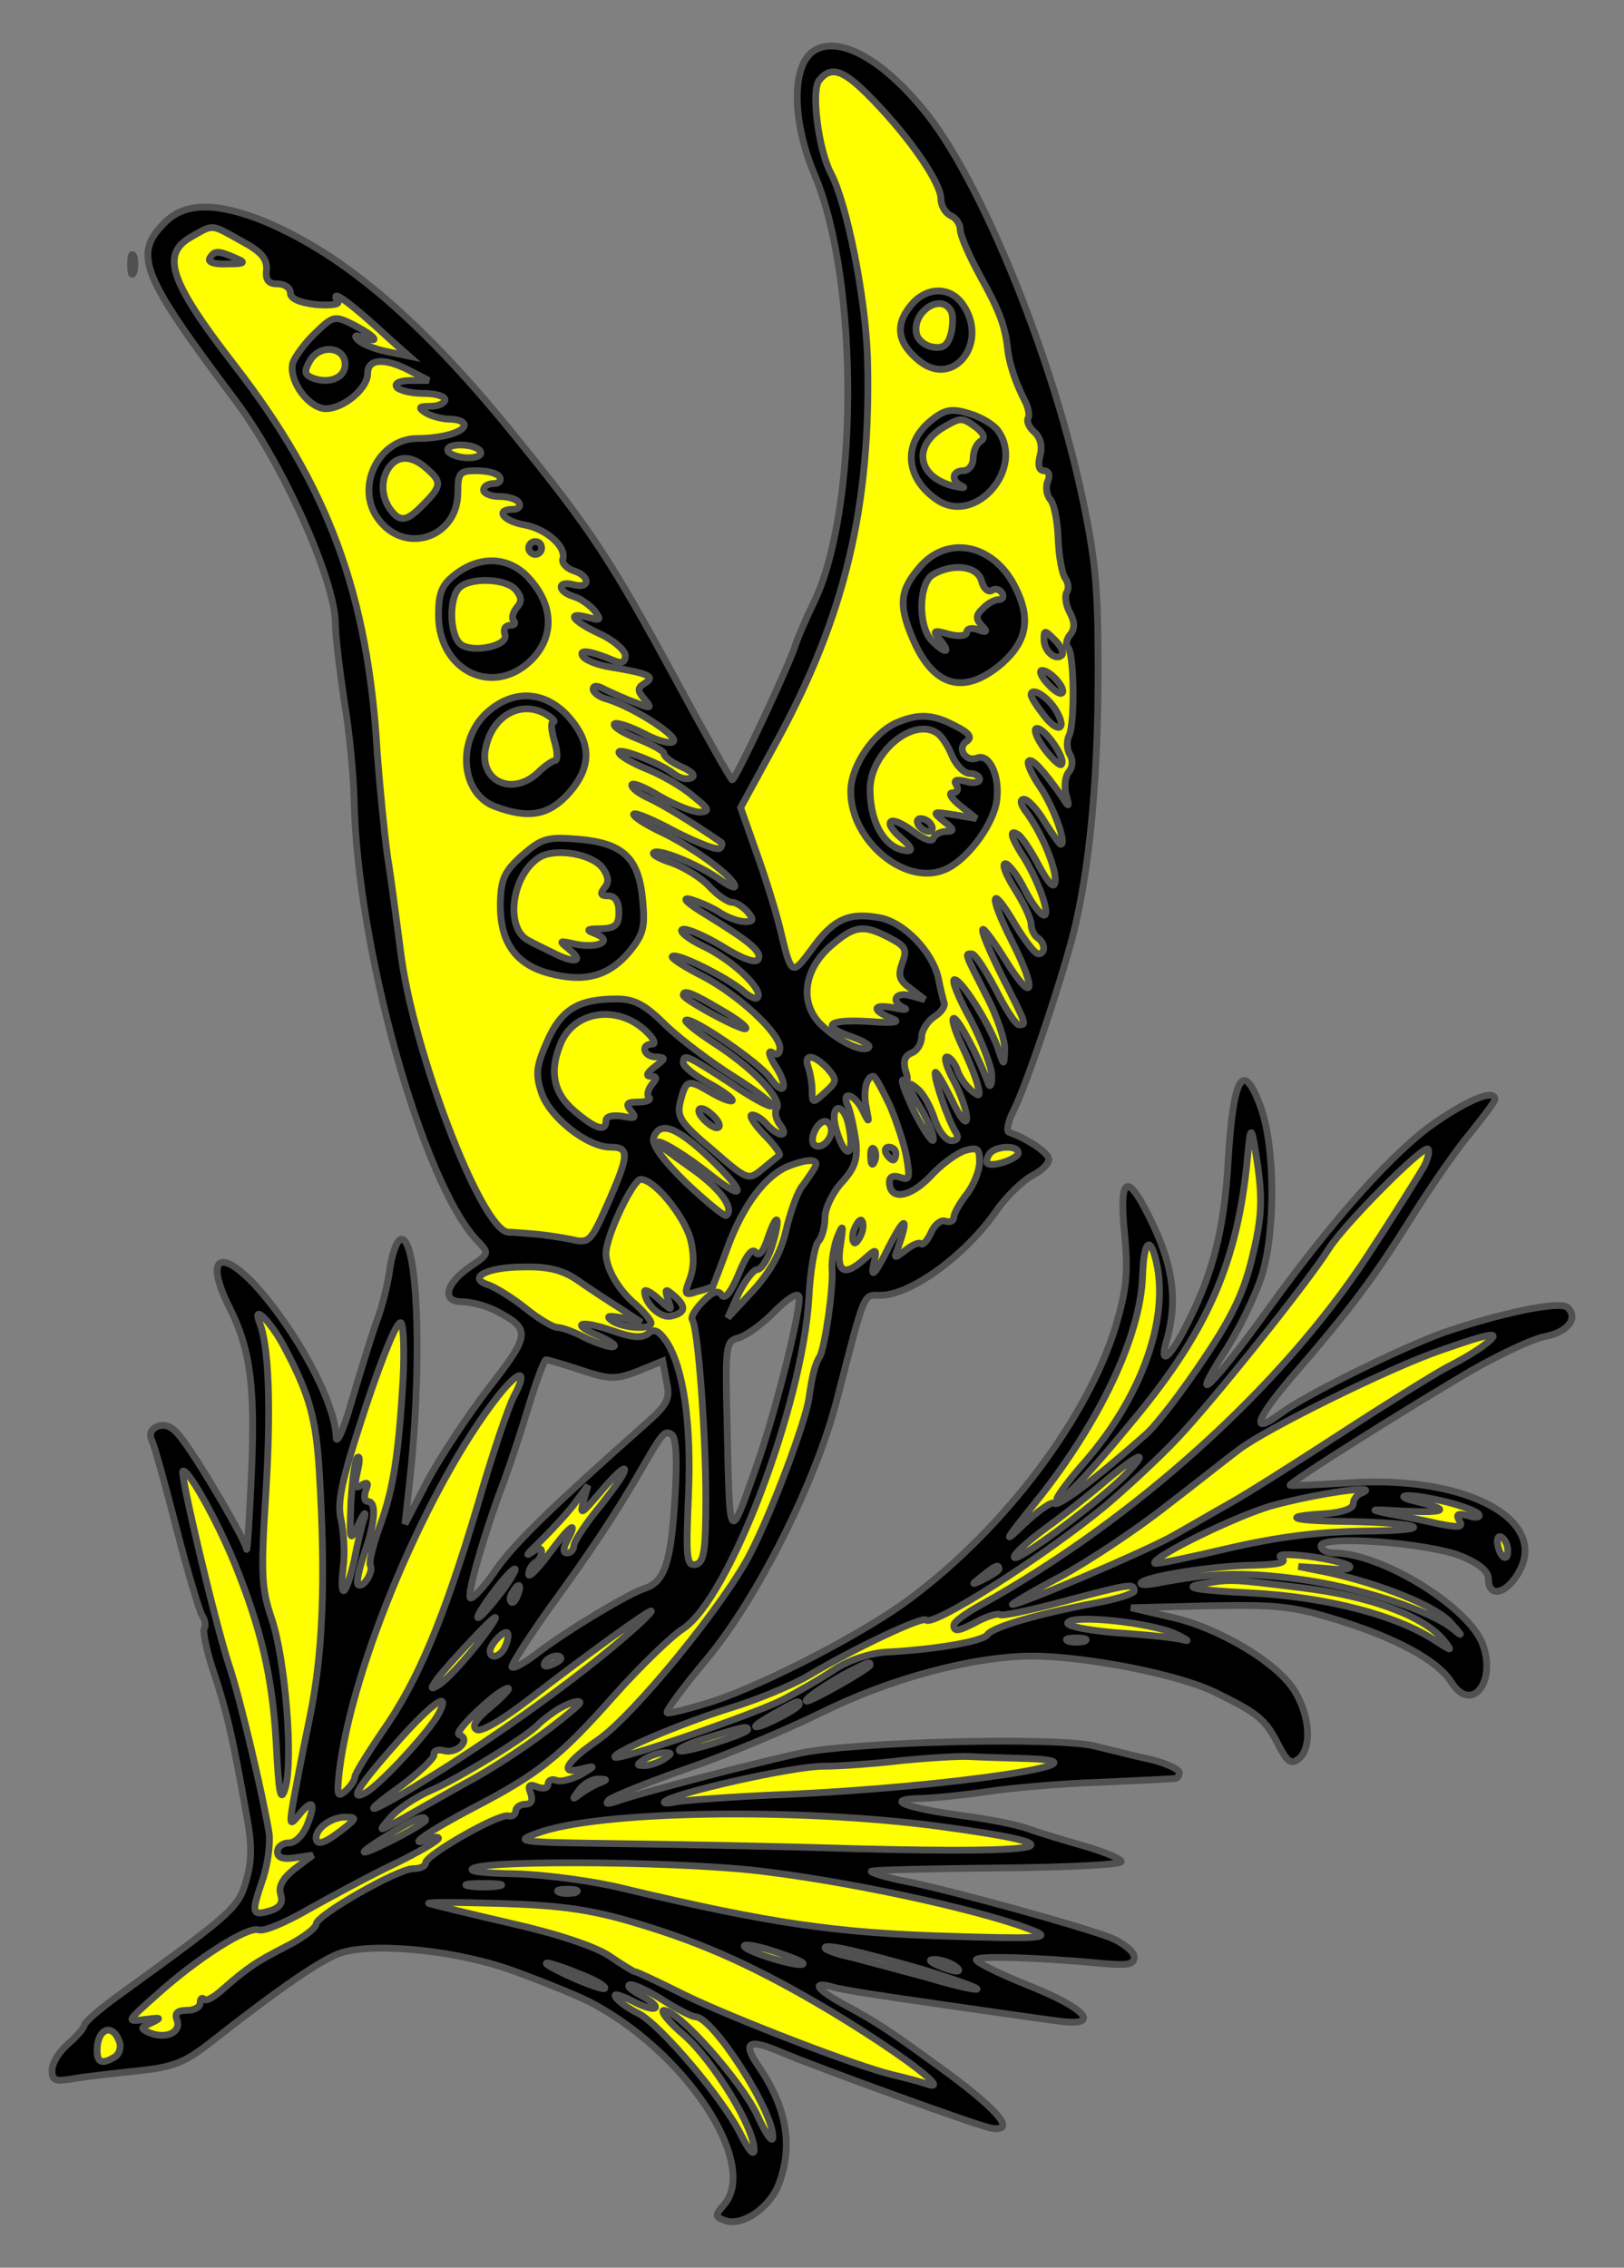 <?xml version="1.0" encoding="utf-8"?>
<svg xmlns="http://www.w3.org/2000/svg" xmlns:dc="http://purl.org/dc/elements/1.1/"
     xmlns:xl="http://www.w3.org/1999/xlink"
     xmlns:xlink="http://www.w3.org/1999/xlink"
     version="1.1"
     viewBox="63 72 238.5 333"
     width="238.5"
     height="333"
     preserveAspectRatio="xMidYMid meet"
     zoomAndPan="magnify"
     contentScriptType="application/ecmascript"
     contentStyleType="text/css">
   <rect x="63" y="72" width="238.5" height="333" fill="#808080" stroke="none"/>
   <defs/>
   <g fill-opacity="1" stroke-opacity="1" stroke-dasharray="none" stroke="#505050"
      fill="#ffff00">
      <title>Broom Sprig Fructed</title>
      <g>
         <title>Layer 2</title>
         <g>
            <g>
               <g xmlns="" id="outline-0">
                  <path xmlns="http://www.w3.org/2000/svg"
                        d="M 182.55 79.443 C 179.239 81.524 179.239 89.66 182.645 97.7 C 189.267 113.498 189.078 147.459 182.361 160.798 C 181.415 162.784 180.28 165.338 179.902 166.474 C 179.05 169.406 171.009 186.529 170.536 186.529 C 170.347 186.529 166.563 179.812 162.117 171.582 C 152.941 154.649 149.819 149.824 139.224 136.77 C 125.413 119.553 113.777 109.525 101.858 104.512 C 94.857 101.674 90.127 101.674 87.195 104.701 C 82.465 109.336 83.789 112.458 97.506 130.715 C 104.506 139.986 112.264 157.298 112.264 163.636 C 112.264 165.528 112.926 170.731 113.588 175.177 C 114.345 179.623 114.912 185.961 115.007 189.367 C 115.385 211.03 125.034 245.653 133.075 254.167 C 134.873 256.059 134.873 256.059 132.129 257.951 C 128.44 260.41 127.778 263.153 130.805 263.153 C 132.129 263.153 134.305 263.721 135.819 264.478 C 141.022 267.221 140.927 267.883 134.778 275.83 C 131.656 279.897 127.589 286.046 125.791 289.452 L 122.48 295.79 L 123.048 290.587 C 125.034 273.465 124.467 254.734 122.102 253.977 C 121.44 253.788 120.777 255.396 120.304 257.951 C 120.021 260.41 119.075 264.099 118.223 266.275 C 117.466 268.451 115.858 273.654 114.629 277.816 C 113.399 282.168 112.358 284.344 112.358 282.925 C 112.169 277.816 106.588 267.505 100.533 260.788 C 95.141 255.018 93.06 256.815 96.749 264.099 C 99.871 270.343 100.533 276.019 99.871 289.641 C 99.587 295.601 99.304 300.047 99.209 299.479 C 99.02 298.155 92.682 287.276 89.938 283.587 C 88.519 281.6 87.479 281.033 86.249 281.411 C 85.114 281.884 84.83 282.546 85.398 283.776 C 85.776 284.627 87.384 290.493 88.992 296.736 C 90.6 302.979 92.303 308.655 92.682 309.223 C 93.155 309.885 93.249 310.831 92.965 311.21 C 92.776 311.588 93.344 314.521 94.384 317.548 C 96.276 323.224 97.222 327.291 99.209 338.549 C 100.06 342.995 99.966 345.454 99.114 348.292 C 97.979 352.171 97.128 352.928 80.384 365.036 C 77.64 367.023 75.465 368.915 75.37 369.388 C 75.37 369.766 74.329 370.996 73.005 372.131 C 71.681 373.266 70.64 374.969 70.64 376.01 C 70.64 377.523 71.113 377.712 73.762 377.239 C 75.37 376.956 79.627 376.483 83.127 376.104 C 88.425 375.537 90.033 374.969 94.006 371.847 C 104.128 363.901 110.561 359.455 113.304 358.698 C 118.507 357.185 130.71 358.509 138.751 361.536 C 142.914 363.05 147.738 365.036 149.441 365.888 C 163.536 373.077 174.604 389.726 169.307 395.781 C 167.982 397.294 167.982 397.484 169.401 398.051 C 171.861 398.997 175.739 396.443 177.253 393.037 C 179.523 387.361 178.672 381.686 174.415 375.442 C 171.955 371.847 172.901 371.28 177.726 373.361 C 183.591 375.82 207.051 384.334 208.66 384.524 C 212.16 384.997 209.889 382.159 202.416 376.577 C 193.429 370.05 192.199 369.199 186.807 366.266 C 182.834 364.09 182.077 362.86 185.388 363.806 C 186.524 364.185 193.429 365.225 200.713 366.266 C 207.997 367.307 215.754 368.442 218.025 368.726 C 224.931 369.766 222.849 367.023 213.957 363.523 C 209.511 361.725 206.105 360.022 206.389 359.739 C 206.957 359.171 215.281 359.455 223.701 360.212 C 228.525 360.685 229.566 360.59 229.566 359.36 C 229.566 358.603 227.958 357.279 226.066 356.522 C 221.62 354.82 203.551 349.806 196.173 348.292 C 193.145 347.725 190.78 346.968 190.97 346.779 C 191.253 346.589 199.578 346.4 209.511 346.306 C 219.538 346.211 227.674 345.833 227.674 345.36 C 227.674 344.981 225.214 343.941 222.282 343.089 C 219.255 342.238 215.565 341.103 213.957 340.535 C 212.444 339.968 208.187 339.116 204.497 338.643 C 195.605 337.413 192.672 336.184 198.348 336.089 C 200.713 335.994 205.159 335.521 208.281 335.048 C 211.403 334.575 218.687 333.913 224.363 333.724 C 230.133 333.44 235.053 333.251 235.526 333.156 C 235.904 333.156 236.188 332.778 236.188 332.305 C 236.188 331.832 234.39 330.981 232.215 330.413 C 229.944 329.94 226.255 328.994 223.89 328.427 C 218.592 327.008 188.983 327.764 180.848 329.373 C 174.982 330.602 156.725 335.332 153.414 336.562 C 152.184 336.94 151.806 336.94 152.468 336.278 C 153.036 335.805 158.144 333.724 163.82 331.738 C 169.59 329.751 178.388 326.062 183.591 323.507 C 193.713 318.494 205.632 315.277 214.43 315.183 C 222.282 315.183 235.999 317.832 241.391 320.48 C 247.634 323.507 248.864 324.453 250.756 328.237 C 252.08 330.791 252.648 331.17 253.783 330.224 C 255.675 328.616 255.391 323.98 253.121 320.291 C 250.567 316.129 241.864 310.926 234.769 309.412 L 229.093 308.088 L 240.445 307.804 C 250.472 307.615 252.743 307.804 259.743 309.98 C 268.257 312.629 274.216 315.94 276.108 318.967 C 279.136 323.791 282.92 318.872 280.649 313.196 C 278.284 307.709 265.797 300.047 258.891 300.047 C 257.851 300.047 256.999 299.574 256.999 299.006 C 256.999 297.398 272.703 298.533 277.622 300.52 C 280.271 301.655 281.595 302.696 281.595 303.925 C 281.595 306.48 283.96 306.196 285.757 303.358 C 290.96 295.412 278.663 288.601 261.256 289.736 C 256.621 290.019 252.648 290.209 252.459 290.114 C 252.08 289.83 269.865 278.668 279.23 273.181 C 283.392 270.816 288.217 268.546 289.92 268.262 C 293.231 267.6 294.839 265.613 293.231 264.005 C 292.19 262.964 283.487 264.762 274.973 267.694 C 268.919 269.87 254.824 276.776 251.134 279.519 C 246.688 282.83 247.256 280.654 252.459 274.505 C 261.446 264.099 264.473 260.032 269.959 251.329 C 272.892 246.599 276.865 240.828 278.946 238.369 C 280.933 235.909 282.541 233.733 282.541 233.45 C 282.541 231.936 279.041 233.26 274.027 236.666 C 267.878 240.828 258.891 250.856 249.148 264.383 C 241.391 275.168 237.228 279.33 242.715 270.721 C 244.891 267.41 247.35 262.302 248.296 259.37 C 250.378 252.653 250.283 239.977 248.013 234.206 C 245.553 227.679 244.134 230.044 243.377 242.247 C 242.81 252.558 241.107 259.086 237.228 266.654 C 234.674 271.667 233.161 272.708 234.39 268.64 C 235.904 263.153 235.336 258.234 232.404 251.991 C 228.62 243.95 227.296 244.328 228.147 253.126 C 228.714 258.991 228.431 261.356 226.822 266.843 C 222.755 280.087 210.835 296.074 197.024 306.48 C 190.497 311.493 175.739 319.156 167.793 321.805 C 164.198 322.94 161.171 323.697 160.982 323.507 C 160.698 323.318 163.347 319.723 166.847 315.561 C 174.32 306.574 182.929 289.357 185.956 277.343 C 190.118 261.262 189.74 262.207 192.294 262.207 C 196.74 262.207 204.781 256.342 209.322 249.815 C 210.741 247.734 213.2 245.369 214.619 244.612 C 216.133 243.855 217.268 242.626 216.984 242.058 C 216.7 241.112 213.863 239.22 211.214 238.274 C 210.741 238.179 211.025 236.76 211.781 235.247 C 213.863 231.179 219.728 213.489 221.052 207.34 C 223.228 197.597 224.268 185.11 224.268 170.447 C 224.268 157.96 223.89 153.987 221.714 143.959 C 217.173 123.242 206.768 97.984 198.727 88.241 C 192.483 80.578 186.145 77.173 182.55 79.443 Z M 180.375 262.586 L 180.375 262.586 C 180.375 265.518 176.685 280.087 173.942 287.749 C 170.063 298.723 170.158 298.912 169.78 280.938 C 169.496 269.492 169.59 268.924 171.482 268.451 C 172.523 268.167 174.604 266.654 176.212 265.14 C 178.672 262.586 180.375 261.545 180.375 262.586 Z M 148.306 273.181 L 148.306 273.181 C 152.563 274.6 153.414 274.6 156.63 273.37 L 160.32 271.857 L 160.887 274.884 C 161.455 277.438 161.076 278.195 157.766 281.127 C 144.333 293.047 138.94 298.25 136.102 302.128 C 134.4 304.682 132.602 306.669 132.129 306.669 C 131.372 306.669 134.21 296.831 137.143 289.168 C 137.9 287.087 139.508 282.262 140.643 278.478 C 141.778 274.789 142.914 271.667 143.197 271.667 C 143.387 271.667 145.751 272.33 148.306 273.181 Z M 162.117 292.006 L 162.117 292.006 C 161.549 301.466 160.603 304.304 157.671 305.25 C 155.306 306.007 146.319 311.399 141.968 314.71 C 140.17 316.129 138.467 317.075 138.184 316.791 C 137.994 316.602 140.454 312.723 143.67 308.182 C 149.535 300.142 153.509 294.182 157.198 287.749 C 160.32 282.357 160.603 281.979 161.644 282.641 C 162.306 283.114 162.495 286.33 162.117 292.006 Z"
                        fill="black"/>
               </g>
            </g>
            <g>
               <path d="M 191.348 86.822 C 196.835 92.498 201.186 98.93 201.186 101.201 C 201.186 102.241 201.848 103.282 202.605 103.66 C 203.362 103.944 204.024 104.89 204.024 105.741 C 204.024 106.593 205.349 109.62 206.957 112.552 C 209.889 117.85 210.646 119.931 211.025 123.62 C 211.308 125.702 212.254 128.445 213.579 130.999 C 214.052 131.945 214.241 133.08 213.957 133.459 C 213.768 133.932 214.146 134.783 214.903 135.445 C 215.754 136.202 216.133 137.432 215.754 138.851 C 215.376 140.27 215.565 141.121 216.322 141.121 C 216.984 141.121 217.268 141.783 216.89 142.635 C 216.511 143.486 216.7 144.716 217.268 145.378 C 217.836 146.04 218.309 148.595 218.403 151.149 C 218.498 153.703 218.971 156.257 219.444 156.919 C 219.917 157.581 220.011 158.527 219.633 159 C 219.349 159.568 219.538 160.892 220.106 161.933 C 220.863 163.352 220.863 164.298 220.201 165.149 C 219.633 165.811 219.444 166.663 219.822 167.041 C 220.768 167.893 220.863 178.204 220.011 180.001 C 219.633 180.758 219.633 181.988 220.106 182.745 C 220.579 183.596 220.579 184.542 220.011 185.299 C 219.444 185.866 219.255 187.38 219.538 188.61 C 220.106 190.596 220.011 190.691 218.971 188.988 C 216.227 185.11 214.525 183.218 214.052 183.785 C 213.768 184.069 214.525 185.772 215.754 187.569 C 217.741 190.502 219.728 195.988 218.782 195.988 C 218.592 195.988 217.552 194.475 216.417 192.678 C 215.376 190.88 213.957 189.367 213.389 189.367 C 212.727 189.367 212.822 190.123 213.863 191.448 C 216.227 194.759 218.309 199.962 217.93 201.664 C 217.741 202.516 216.89 201.57 215.565 199.11 C 214.43 196.934 213.106 194.948 212.538 194.569 C 211.214 193.718 211.403 194.759 212.917 197.218 C 215.281 200.718 217.363 206.394 216.322 206.394 C 215.849 206.394 214.525 204.692 213.484 202.61 C 212.444 200.529 211.119 198.826 210.646 198.826 C 210.079 198.826 210.741 200.529 212.065 202.61 C 213.389 204.692 214.43 206.962 214.43 207.719 C 214.43 208.475 214.903 209.421 215.376 209.705 C 216.511 210.462 216.606 212.07 215.471 212.07 C 214.998 212.07 213.484 210.084 212.065 207.719 C 208.47 201.57 208.092 203.273 211.592 210.178 C 215.376 217.652 214.808 219.638 210.741 213.111 C 209.038 210.367 207.524 208.286 207.335 208.475 C 207.051 208.665 208.376 211.786 210.173 215.381 C 213.863 222.665 213.768 222.476 212.633 222.476 C 212.16 222.476 210.646 220.111 209.227 217.273 C 207.714 214.435 206.2 212.07 205.727 212.07 C 204.686 212.07 204.592 211.786 207.808 218.125 C 209.416 221.152 210.646 224.841 210.552 226.165 C 210.457 228.625 210.457 228.625 209.511 225.787 C 208.092 222.003 204.213 215.854 203.173 215.854 C 202.7 215.854 203.74 218.503 205.538 221.719 C 207.241 225.03 208.66 228.72 208.66 230.044 C 208.66 231.368 208.376 231.841 208.092 230.99 C 206.768 227.301 203.74 221.53 203.078 221.53 C 202.7 221.53 203.173 223.138 204.024 225.03 C 204.97 227.017 206.105 229.666 206.484 230.99 C 207.051 233.071 206.957 233.166 205.632 232.125 C 204.781 231.368 203.835 230.044 203.551 229.003 C 203.173 228.057 202.511 227.206 202.038 227.206 C 201.565 227.206 202.038 228.814 203.078 230.706 C 204.119 232.693 204.97 235.152 204.97 236.193 C 204.97 237.328 204.024 236.193 202.7 233.355 C 201.375 230.706 200.335 229.003 200.335 229.571 C 200.24 230.706 202.321 236.666 203.362 238.274 C 203.835 239.031 203.646 239.504 202.7 239.504 C 201.943 239.504 200.808 238.085 200.24 236.287 C 199.673 234.49 198.538 232.504 197.781 231.936 C 195.983 230.328 196.078 231.274 198.443 235.152 C 199.483 237.044 200.24 238.936 200.051 239.409 C 199.957 239.882 198.632 237.99 197.213 235.152 C 195.889 232.314 195.132 230.328 195.7 230.612 C 196.267 230.99 196.456 230.517 195.983 229.193 C 195.605 227.868 195.889 227.017 196.835 226.638 C 197.686 226.355 198.348 225.219 198.348 224.273 C 198.348 223.327 199.2 222.003 200.146 221.341 C 201.092 220.773 201.848 219.827 201.659 219.26 C 201.47 218.692 201.092 217.084 200.808 215.665 C 199.957 211.786 195.794 207.435 192.199 206.773 C 187.659 205.921 185.388 206.962 182.267 211.313 C 179.239 215.381 179.239 215.381 177.537 208.286 C 176.969 205.921 175.455 201.002 174.131 197.313 L 171.766 190.596 L 176.969 181.042 C 187.091 162.501 190.97 146.23 190.402 124.566 C 190.118 115.674 187.375 101.863 185.01 97.417 C 183.213 94.011 182.077 85.308 183.307 83.794 C 185.105 81.524 186.996 82.281 191.348 86.822 Z"/>
            </g>
            <g>
               <path d="M 98.547 107.444 C 101.385 108.958 102.236 109.998 102.141 111.606 C 101.952 113.12 102.425 113.688 103.75 113.688 C 104.79 113.688 105.642 114.255 105.642 115.012 C 105.642 115.863 106.966 116.431 109.331 116.715 C 111.412 116.904 112.831 116.715 112.642 116.336 C 111.223 114.066 114.345 116.336 120.588 122.107 L 123.048 124.283 L 119.737 123.62 C 117.939 123.242 116.142 122.485 115.575 121.918 C 114.912 121.256 115.196 121.161 116.331 121.539 C 118.98 122.485 118.223 121.445 115.007 119.742 C 112.169 118.323 111.98 118.323 109.331 120.877 C 107.817 122.296 106.398 124.283 106.02 125.229 C 105.358 127.499 107.723 131.283 110.277 131.945 C 112.737 132.513 116.993 129.296 116.993 126.837 C 116.993 124.661 119.453 124.472 123.237 126.458 L 125.98 127.877 L 123.332 127.877 C 121.818 127.877 120.872 128.256 121.25 128.823 C 121.534 129.296 123.332 129.769 125.129 129.769 C 126.926 129.769 128.345 130.148 128.345 130.715 C 128.345 131.188 127.399 131.661 126.264 131.661 C 124.467 131.661 124.372 131.851 125.507 132.607 C 126.264 133.08 127.872 133.553 129.102 133.553 C 130.237 133.553 131.183 133.932 131.183 134.405 C 131.183 135.445 127.872 136.391 124.278 136.391 C 118.507 136.391 115.007 143.77 118.696 148.405 C 122.669 153.514 130.237 150.865 130.237 144.338 C 130.237 141.405 130.521 141.121 132.981 141.121 C 134.589 141.121 136.102 141.5 136.386 142.067 C 136.67 142.54 136.292 143.013 135.535 143.013 C 134.683 143.013 134.021 143.392 134.021 143.959 C 134.021 144.432 135.062 144.905 136.292 144.905 C 137.616 144.905 138.94 145.284 139.224 145.851 C 139.508 146.324 139.13 146.797 138.373 146.797 C 135.629 146.797 136.859 148.5 139.981 149.068 C 143.197 149.635 146.224 152.284 145.657 154.081 C 145.468 154.649 146.13 155.406 147.17 155.784 C 149.725 156.541 149.725 158.527 147.265 157.865 C 144.805 157.203 144.805 158.811 147.17 159.568 C 148.211 159.852 149.535 160.798 150.292 161.649 C 151.333 163.068 151.238 163.163 149.441 162.69 C 146.035 161.744 146.981 163.163 151.049 165.055 C 153.13 166.001 154.833 167.514 154.833 168.271 C 154.833 169.217 154.36 169.501 153.225 169.028 C 149.63 167.514 147.927 167.325 148.589 168.366 C 148.968 168.933 150.765 169.69 152.752 169.974 C 158.428 170.92 159.279 171.393 157.671 172.339 C 156.63 173.001 156.536 173.379 157.671 174.704 C 158.806 176.028 158.617 176.123 156.347 175.177 C 154.928 174.704 152.941 173.758 151.9 173.285 C 150.765 172.623 150.103 172.623 150.103 173.19 C 150.103 173.663 151.049 174.42 152.279 174.704 C 155.968 175.839 162.495 180.001 161.928 180.853 C 161.644 181.326 159.657 180.853 157.576 179.717 C 155.495 178.677 153.603 178.015 153.225 178.298 C 152.941 178.677 154.455 179.623 156.63 180.474 C 158.711 181.326 160.509 182.272 160.509 182.65 C 160.509 183.123 161.644 183.974 163.158 184.637 C 164.671 185.299 165.239 185.961 164.482 186.245 C 163.82 186.529 162.779 186.245 162.022 185.677 C 160.225 184.164 153.887 181.704 153.887 182.461 C 153.887 182.934 155.684 183.974 157.955 184.92 C 160.13 185.772 163.252 187.569 164.766 188.894 C 167.131 190.786 167.32 191.164 165.806 191.258 C 164.766 191.258 162.117 190.218 159.847 188.894 C 157.671 187.569 155.779 186.812 155.779 187.285 C 155.779 187.758 156.914 188.61 158.428 189.272 C 160.414 190.218 164.671 192.772 168.928 195.705 C 169.117 195.894 169.023 196.272 168.739 196.556 C 168.361 196.934 165.523 195.799 162.306 194.191 C 159.184 192.488 156.347 191.258 156.063 191.542 C 155.874 191.826 157.671 193.056 160.32 194.286 C 164.86 196.461 170.915 200.908 170.915 202.137 C 170.915 202.516 169.78 201.948 168.361 200.908 C 165.05 198.732 159.657 196.556 158.995 197.218 C 158.711 197.502 159.941 198.164 161.739 198.732 C 163.536 199.394 165.996 200.908 167.131 202.137 C 168.361 203.462 169.874 204.502 170.536 204.502 C 171.104 204.502 172.144 205.165 172.807 205.921 C 173.753 207.056 173.658 207.34 172.428 207.34 C 171.577 207.34 169.874 206.773 168.739 206.016 C 167.604 205.259 165.617 204.408 164.293 204.029 C 162.968 203.746 164.009 204.692 166.658 206.3 C 173.28 210.367 174.982 211.786 174.32 212.922 C 173.942 213.489 171.861 212.732 169.023 210.935 C 166.469 209.421 163.914 208.286 163.252 208.475 C 162.59 208.665 164.009 209.894 166.469 211.03 C 170.726 213.111 175.266 217.462 174.226 218.503 C 173.942 218.787 172.996 218.314 172.144 217.557 C 169.874 215.57 162.306 211.786 161.739 212.449 C 161.455 212.638 163.441 213.962 166.09 215.287 C 171.388 218.03 177.537 223.706 177.537 225.882 C 177.537 226.828 177.064 227.017 176.401 226.544 C 175.739 226.165 175.928 227.017 176.874 228.53 C 178.861 231.558 178.199 233.26 176.118 230.328 C 174.604 228.057 164.387 221.152 163.725 221.814 C 163.441 222.003 165.333 223.517 167.793 225.125 C 173.563 228.814 177.915 233.355 177.064 234.774 C 176.685 235.341 176.969 236.382 177.537 237.139 C 178.199 237.99 178.293 238.558 177.726 238.558 C 177.253 238.558 176.307 237.896 175.645 237.139 C 174.982 236.382 174.036 235.72 173.469 235.72 C 172.901 235.72 173.658 236.95 175.172 238.558 C 176.685 240.071 177.726 241.49 177.442 241.68 C 177.253 241.774 176.118 242.72 174.982 243.666 C 172.901 245.369 172.807 245.369 167.604 240.828 C 162.968 236.95 162.401 236.004 162.874 233.923 C 163.725 230.517 164.009 230.422 167.225 232.314 C 168.834 233.26 170.253 233.828 170.536 233.639 C 170.726 233.355 169.212 232.22 167.131 231.085 C 165.05 229.949 163.347 228.625 163.347 228.057 C 163.347 226.638 164.009 227.017 170.158 230.99 C 173.28 233.166 176.118 234.679 176.307 234.395 C 176.591 234.112 174.131 232.22 170.82 230.139 C 167.509 228.057 162.968 224.652 160.793 222.571 C 157.766 219.543 156.157 218.692 153.603 218.692 C 147.927 218.692 145.468 220.206 143.387 224.841 C 141.778 228.53 141.589 229.666 142.535 232.504 C 143.765 236.098 149.252 240.45 152.657 240.45 C 155.495 240.45 155.401 241.585 152.279 248.68 C 149.725 254.45 149.535 254.64 146.792 253.977 C 145.278 253.694 142.914 253.315 141.589 253.221 C 140.265 253.126 138.467 252.937 137.616 252.937 C 133.643 252.558 123.521 225.976 121.818 211.597 C 121.25 207.435 120.494 201.286 119.926 197.88 C 119.453 194.475 118.791 187.664 118.412 182.745 C 117.088 159.284 111.223 143.392 97.412 125.607 C 87.763 113.12 86.533 109.241 91.263 106.687 C 94.384 104.89 94.006 104.89 98.547 107.444 Z"/>
            </g>
            <g>
               <path d="M 113.683 125.512 C 113.683 127.499 111.318 128.445 108.858 127.499 C 107.723 127.026 107.628 126.553 108.48 125.039 C 109.899 122.485 113.683 122.864 113.683 125.512 Z"/>
            </g>
            <g>
               <path d="M 133.548 138.283 C 133.832 138.851 133.075 139.229 131.751 139.229 C 130.427 139.229 129.102 138.756 128.818 138.283 C 128.535 137.716 129.291 137.337 130.616 137.337 C 131.94 137.337 133.264 137.716 133.548 138.283 Z"/>
            </g>
            <g>
               <path d="M 125.697 140.837 C 127.967 142.824 127.872 143.392 124.94 146.324 C 123.048 148.216 122.196 148.5 121.156 147.743 C 119.264 146.04 118.696 143.297 119.831 141.121 C 121.061 138.851 123.332 138.662 125.697 140.837 Z"/>
            </g>
            <g>
               <path d="M 193.618 209.705 C 195.983 210.935 196.267 211.408 195.51 213.395 C 194.848 215.287 195.037 215.949 196.74 217.179 L 198.821 218.787 L 196.74 218.219 C 194.47 217.557 193.713 219.071 195.794 220.017 C 196.362 220.3 195.794 220.3 194.375 220.017 C 191.159 219.354 190.875 220.3 193.902 221.53 C 195.416 222.098 194.47 222.287 190.591 222.003 C 184.537 221.625 183.402 222.665 188.132 224.273 C 189.74 224.841 190.875 225.503 190.591 225.787 C 189.74 226.733 185.672 224.652 183.307 222.192 C 180.375 218.976 181.131 214.151 185.199 210.746 C 188.51 207.908 189.834 207.719 193.618 209.705 Z"/>
            </g>
            <g>
               <path d="M 157.86 223.422 C 158.995 224.463 159.374 225.314 158.806 225.314 C 157.009 225.314 157.482 227.206 159.374 227.206 C 160.793 227.301 160.793 227.395 159.184 228.625 C 158.049 229.476 157.766 230.044 158.522 230.044 C 159.468 230.044 159.563 230.328 158.711 231.274 C 158.144 232.031 157.955 232.882 158.333 233.166 C 158.617 233.544 157.955 233.828 156.725 233.828 C 155.022 233.828 154.833 234.112 155.684 235.152 C 156.536 236.193 156.252 236.287 154.36 235.909 C 152.941 235.72 151.995 235.909 151.995 236.571 C 151.995 238.274 150.481 237.801 147.36 235.152 C 144.238 232.504 143.576 229.193 145.468 224.936 C 147.549 220.395 153.792 219.543 157.86 223.422 Z"/>
            </g>
            <g>
               <path d="M 184.537 228.909 C 185.956 230.612 185.956 230.801 184.159 232.409 C 182.361 234.112 182.267 234.017 182.267 232.125 C 182.267 231.085 181.983 229.571 181.699 228.72 C 180.942 226.638 182.55 226.828 184.537 228.909 Z"/>
            </g>
            <g>
               <path d="M 193.713 234.395 C 194.754 236.855 195.889 240.355 196.173 242.153 C 196.646 244.991 196.551 245.369 195.227 244.896 C 194.186 244.518 193.618 244.801 193.618 245.558 C 193.618 248.302 196.551 247.923 199.578 244.801 C 201.186 243.004 203.551 241.301 204.781 240.923 C 206.578 240.45 206.862 240.639 206.862 242.626 C 206.862 243.855 206.011 246.031 204.97 247.356 C 203.93 248.68 203.078 250.193 203.078 250.761 C 203.078 251.329 202.511 251.518 201.848 251.329 C 201.281 251.045 200.24 251.802 199.767 252.937 C 199.2 254.167 198.538 254.923 198.254 254.64 C 197.97 254.356 196.929 254.829 195.983 255.586 C 194.375 256.815 194.281 256.815 194.754 255.586 C 196.551 250.572 195.983 250.288 193.524 255.113 C 191.726 258.802 190.875 259.843 191.253 257.951 C 191.821 255.302 191.821 255.207 190.024 256.815 C 186.996 259.559 185.767 258.897 186.429 254.829 C 186.902 251.802 186.807 251.612 185.956 253.694 C 185.483 254.923 185.105 257.099 185.199 258.424 C 185.388 261.167 184.159 269.775 183.402 271.194 C 182.645 272.33 182.267 274.127 181.794 277.343 C 181.321 280.749 176.401 293.898 173.28 299.952 C 169.59 307.331 156.157 323.791 150.86 327.481 C 146.035 330.791 144.995 332.683 148.495 331.738 C 150.481 331.264 150.481 331.264 148.306 332.589 C 146.981 333.251 145.373 333.724 144.711 333.44 C 144.049 333.156 143.481 333.44 143.481 334.008 C 143.481 334.575 142.819 334.765 141.873 334.386 C 140.738 333.913 140.454 334.197 140.927 335.332 C 141.305 336.373 141.022 336.94 140.17 336.94 C 139.413 336.94 138.751 337.413 138.751 337.886 C 138.751 338.454 138.184 338.832 137.616 338.643 C 136.102 338.359 125.507 344.414 125.507 345.549 C 125.507 346.022 124.751 346.4 123.71 346.4 C 121.44 346.4 109.52 353.211 109.426 354.536 C 109.426 355.103 107.439 356.617 104.979 357.847 C 100.533 360.117 99.304 360.969 95.52 364.279 C 94.384 365.32 93.249 365.888 92.965 365.604 C 92.682 365.225 92.398 365.509 92.398 366.077 C 92.398 366.739 91.546 367.212 90.411 367.212 C 88.992 367.212 88.614 367.685 88.992 368.631 C 89.654 370.428 87.384 371.469 85.019 370.523 C 83.506 369.861 83.6 369.766 85.303 369.009 C 86.817 368.253 86.627 368.253 84.357 368.536 C 81.519 368.915 81.519 368.915 85.776 365.131 C 91.925 359.55 99.398 354.82 101.006 355.387 C 101.763 355.671 105.074 354.252 108.48 352.265 C 111.885 350.373 117.466 347.346 121.061 345.644 C 124.561 343.941 127.399 342.238 127.399 341.954 C 127.399 341.67 126.643 341.765 125.791 342.143 C 122.386 343.373 126.075 340.819 132.602 337.413 C 142.062 332.494 145.278 329.94 153.225 320.953 C 157.103 316.602 161.644 312.25 163.252 311.21 C 170.063 306.858 180.848 278.384 181.794 262.586 C 181.983 258.613 182.645 254.829 183.213 254.261 C 183.686 253.788 184.159 252.18 184.159 250.761 C 184.159 249.437 185.294 247.072 186.618 245.653 C 188.51 243.572 188.983 242.247 188.699 239.598 C 188.415 237.706 187.942 235.436 187.564 234.49 C 186.429 232.125 188.415 232.504 189.645 234.963 C 190.686 237.044 190.686 237.044 190.213 234.585 C 189.74 232.314 190.213 230.044 191.253 230.044 C 191.537 230.044 192.578 232.031 193.713 234.395 Z"/>
            </g>
            <g>
               <path d="M 187.375 236.287 C 187.659 237.139 187.942 238.652 187.942 239.788 C 187.942 242.342 186.524 240.828 185.672 237.328 C 185.01 234.585 186.429 233.733 187.375 236.287 Z"/>
            </g>
            <g>
               <path d="M 185.105 237.99 C 185.105 239.504 183.402 240.923 182.55 240.071 C 181.794 239.315 183.023 236.666 184.159 236.666 C 184.632 236.666 185.105 237.233 185.105 237.99 Z"/>
            </g>
            <g>
               <path d="M 167.225 242.058 C 172.523 247.072 172.712 248.774 167.32 244.518 C 163.82 241.68 159.563 239.125 159.563 239.788 C 159.563 239.977 161.739 241.585 164.293 243.382 C 168.55 246.315 170.915 249.342 169.685 250.477 C 169.496 250.761 166.847 248.585 163.82 245.747 C 160.32 242.342 158.617 239.977 158.995 239.031 C 159.941 236.571 162.306 237.423 167.225 242.058 Z"/>
            </g>
            <g>
               <path d="M 246.972 256.342 C 245.742 261.64 244.039 265.235 239.783 271.573 C 236.755 276.113 232.971 281.127 231.269 282.641 C 223.795 289.263 218.403 293.33 217.836 292.763 C 217.552 292.384 215.471 293.803 213.295 295.885 C 210.173 298.912 210.457 298.344 215.187 292.479 C 224.458 280.938 230.512 268.167 230.796 259.37 C 230.985 253.883 232.025 253.221 232.971 258.045 C 234.485 266.37 230.417 277.343 222.376 286.614 C 220.106 289.168 218.214 291.722 218.214 292.101 C 218.214 293.33 222.282 289.263 229.66 280.276 C 240.445 267.221 244.796 257.194 246.215 241.869 C 246.688 236.855 246.783 237.044 247.729 243.288 C 248.391 248.207 248.296 250.856 246.972 256.342 Z"/>
            </g>
            <g>
               <path d="M 212.538 241.301 C 212.538 242.153 208.66 243.477 207.997 242.815 C 207.808 242.626 207.903 242.058 208.281 241.49 C 209.038 240.261 212.538 240.071 212.538 241.301 Z"/>
            </g>
            <g>
               <path d="M 272.135 243.288 C 271.473 244.423 267.784 250.383 263.811 256.437 C 251.229 275.64 229.66 295.128 207.146 307.615 C 204.876 308.845 203.078 310.169 203.078 310.642 C 203.078 311.683 203.74 311.588 206.768 309.98 C 208.281 309.223 209.7 308.845 209.889 309.128 C 210.173 309.318 214.335 308.466 219.255 307.142 C 229.187 304.493 229.566 304.493 229.566 305.628 C 229.566 306.007 226.917 306.858 223.701 307.426 C 215.281 309.034 208.754 310.926 207.997 312.061 C 207.335 313.007 200.429 314.237 192.956 314.615 C 190.591 314.804 187.469 315.845 185.388 317.264 C 183.402 318.588 180.091 320.48 177.915 321.615 C 173.563 323.791 153.792 330.602 153.319 330.035 C 152.657 329.467 163.063 325.021 170.442 322.751 C 174.131 321.615 179.239 319.534 181.794 318.021 C 188.983 313.764 198.538 309.318 199.011 309.885 C 200.051 310.926 216.227 300.615 225.309 293.141 C 228.431 290.493 233.255 286.046 235.999 283.114 C 241.107 277.722 255.202 260.126 258.135 255.396 C 260.31 251.896 272.041 240.071 272.703 240.734 C 272.987 241.017 272.703 242.153 272.135 243.288 Z"/>
            </g>
            <g>
               <path d="M 182.645 243.477 C 182.267 244.139 181.415 245.369 180.848 246.126 C 180.185 246.882 179.145 249.72 178.483 252.464 C 177.726 255.869 176.212 258.613 173.658 261.451 L 169.874 265.518 L 171.482 261.924 C 172.428 260.032 173.658 258.424 174.226 258.424 C 174.793 258.424 175.834 256.815 176.401 254.923 C 177.726 250.572 177.158 249.626 175.739 253.883 C 175.077 255.869 174.415 256.626 173.942 255.869 C 173.469 255.207 172.523 256.437 171.482 259.086 C 170.347 261.735 169.496 262.87 169.023 262.207 C 168.455 261.356 167.698 261.64 166.279 263.059 C 165.144 264.194 164.387 265.424 164.671 265.802 C 165.523 267.127 166.658 282.546 166.658 292.006 C 166.658 299.858 166.374 301.466 165.144 301.75 C 163.82 301.939 163.725 300.709 164.104 291.722 C 164.577 280.938 163.347 272.803 160.887 269.019 C 159.752 267.41 159.09 267.032 158.238 267.789 C 157.292 268.546 155.874 268.451 152.941 267.41 C 148.022 265.708 146.603 266.37 151.144 268.262 C 152.941 269.113 153.698 269.681 152.941 269.775 C 152.184 269.775 150.292 269.113 148.779 268.356 C 147.36 267.6 145.562 266.937 144.9 266.937 C 144.238 266.937 142.157 265.708 140.17 264.099 C 138.278 262.586 135.819 261.072 134.778 260.694 C 131.467 259.653 134.494 258.045 139.886 258.045 C 143.481 257.951 145.657 258.518 147.738 259.937 C 149.346 261.072 152.09 262.87 153.887 264.005 L 157.198 266.181 L 154.36 265.518 C 152.279 265.14 151.9 265.235 152.941 265.991 C 154.549 267.032 158.617 267.316 158.617 266.275 C 158.617 265.897 157.576 264.667 156.441 263.626 C 153.792 261.451 151.995 258.234 151.995 256.059 C 151.995 253.504 155.968 245.18 157.103 245.18 C 159.09 245.18 163.347 250.383 164.387 253.883 C 164.955 256.153 164.955 258.14 164.293 259.843 C 163.441 262.113 163.536 262.302 165.428 261.64 C 166.658 261.356 167.604 260.978 167.698 260.883 C 167.698 260.883 168.739 258.234 169.874 255.113 C 172.144 248.964 175.361 244.707 178.672 243.288 C 181.794 242.058 183.402 242.153 182.645 243.477 Z"/>
            </g>
            <g>
               <path d="M 104.885 270.059 C 108.48 276.87 109.426 280.37 109.899 288.222 C 110.845 304.115 110.466 314.899 108.385 324.737 C 107.25 330.129 106.209 335.805 105.925 337.413 C 105.547 339.968 105.642 340.062 106.871 338.549 C 108.858 336.089 109.426 336.562 108.196 339.778 C 107.534 341.481 106.398 342.616 105.452 342.616 C 104.506 342.616 103.75 343.184 103.75 343.941 C 103.75 344.792 104.601 345.076 106.398 344.792 L 108.953 344.414 L 106.304 346.4 C 104.506 347.819 103.844 349.049 104.223 350.184 C 104.601 351.414 104.128 352.076 102.804 352.549 C 99.966 353.401 99.871 353.022 101.479 348.292 C 102.331 345.927 102.709 342.806 102.52 341.197 C 101.668 335.9 98.263 321.332 96.655 316.602 C 94.479 309.885 89.465 288.506 89.844 288.033 C 90.506 287.465 94.763 295.033 97.412 301.466 C 101.29 311.02 102.993 318.021 103.56 327.954 C 103.939 335.427 104.223 336.846 104.885 334.575 C 106.115 330.508 104.885 315.561 102.898 309.696 C 101.385 305.25 101.29 303.169 102.047 291.249 C 102.804 278.857 102.52 269.681 101.101 266.181 C 99.966 263.248 102.898 266.181 104.885 270.059 Z"/>
            </g>
            <g>
               <path d="M 122.196 274.505 C 121.534 285.573 120.777 290.682 118.791 296.074 C 117.75 298.912 117.183 301.466 117.372 301.844 C 117.939 302.696 116.331 305.344 115.575 304.682 C 115.291 304.399 115.764 302.317 116.52 300.047 C 118.129 295.412 118.318 292.479 116.993 292.479 C 116.52 292.479 116.426 291.817 116.71 290.871 C 117.183 289.736 116.993 289.546 116.047 290.114 C 115.102 290.682 115.007 290.303 115.48 288.128 C 115.858 286.614 115.858 285.668 115.48 286.046 C 115.102 286.519 114.723 289.452 114.534 292.668 C 114.345 298.439 114.345 298.533 115.669 295.79 C 116.426 294.182 116.804 293.803 116.52 294.844 C 116.142 295.885 115.48 298.723 115.007 301.182 C 113.777 306.574 112.831 307.142 113.399 302.128 C 113.683 300.236 113.493 297.114 113.115 295.317 C 112.453 292.574 113.115 289.546 116.71 278.573 C 119.264 270.911 121.44 265.613 121.913 266.275 C 122.291 266.843 122.386 270.532 122.196 274.505 Z"/>
            </g>
            <g>
               <path d="M 281.122 269.397 C 280.082 270.248 277.527 271.762 275.446 272.803 C 273.365 273.938 266.365 278.289 259.837 282.546 C 253.31 286.803 246.121 291.344 243.756 292.668 C 241.391 293.993 237.512 296.263 235.147 297.587 C 231.079 299.858 212.917 307.615 211.687 307.615 C 211.403 307.615 214.525 305.723 218.687 303.547 C 222.849 301.277 229.85 296.641 234.296 293.141 C 238.742 289.736 243.472 285.952 244.891 284.911 C 248.769 281.884 267.405 272.708 274.689 270.248 C 282.257 267.6 283.676 267.41 281.122 269.397 Z"/>
            </g>
            <g>
               <path d="M 138.467 277.059 C 137.711 278.478 135.251 285.668 133.17 292.952 C 128.156 309.791 124.372 318.872 119.169 326.251 C 116.993 329.467 115.102 332.494 115.102 332.967 C 115.102 333.44 114.439 334.386 113.683 335.048 C 112.547 335.994 112.453 335.616 112.831 332.116 C 114.723 316.413 125.886 290.114 136.102 277.059 C 139.319 272.992 140.643 272.992 138.467 277.059 Z"/>
            </g>
            <g>
               <path d="M 228.525 288.317 C 225.12 291.911 212.633 301.371 211.971 300.709 C 211.687 300.425 213.673 298.533 216.511 296.452 C 219.255 294.466 223.417 291.155 225.593 289.263 C 230.417 285.29 231.836 284.817 228.525 288.317 Z"/>
            </g>
            <g>
               <path d="M 154.265 288.884 C 153.887 289.546 152.184 291.911 150.387 294.087 C 148.684 296.263 147.265 298.439 147.265 299.006 C 147.265 299.574 146.792 300.047 146.319 300.047 C 145.657 300.047 145.657 299.479 146.319 298.155 C 148.022 295.033 146.697 295.979 143.576 300.236 C 141.968 302.412 140.643 303.736 140.643 303.169 C 140.643 302.507 141.116 301.75 141.589 301.466 C 142.157 301.182 142.535 300.425 142.535 299.858 C 142.535 299.196 141.968 299.29 140.927 300.047 C 139.981 300.709 140.738 299.858 142.535 298.155 C 144.333 296.358 146.603 293.898 147.549 292.574 L 149.346 290.114 L 148.684 292.479 C 148.116 294.56 148.4 294.371 151.049 291.249 C 153.982 287.749 155.59 286.614 154.265 288.884 Z"/>
            </g>
            <g>
               <path d="M 262.959 291.249 C 262.297 291.438 261.729 292.195 261.729 292.857 C 261.729 293.52 260.121 294.087 257.756 294.276 C 250.945 294.655 252.459 295.317 260.405 295.412 C 272.041 295.601 274.595 296.736 263.527 296.831 C 256.526 296.925 250.661 297.682 243.283 299.385 C 237.607 300.709 232.782 301.75 232.593 301.561 C 231.836 300.804 244.985 294.371 249.999 293.047 C 256.621 291.249 266.081 289.925 262.959 291.249 Z"/>
            </g>
            <g>
               <path d="M 275.541 292.574 C 277.811 293.141 279.987 293.993 280.176 294.371 C 280.46 294.844 279.703 294.939 278.568 294.56 C 277.054 294.182 276.771 294.371 277.338 295.317 C 277.906 296.263 277.338 296.358 274.406 295.79 C 272.419 295.317 269.014 294.655 266.932 294.276 C 263.811 293.614 264.189 293.614 269.108 293.898 C 275.446 294.182 276.203 293.709 271 292.479 C 269.297 292.101 268.635 291.722 269.581 291.628 C 270.527 291.533 273.176 292.006 275.541 292.574 Z"/>
            </g>
            <g>
               <path d="M 284.433 299.763 C 284.433 301.561 283.203 300.615 282.92 298.628 C 282.825 297.871 283.109 297.398 283.582 297.777 C 284.055 298.06 284.433 298.912 284.433 299.763 Z"/>
            </g>
            <g>
               <path d="M 261.162 301.939 C 261.635 302.412 260.121 302.601 257.851 302.317 L 253.689 302.034 L 257.945 302.885 C 265.797 304.588 274.027 307.899 276.108 310.358 C 277.811 312.25 277.906 312.439 276.392 311.21 C 273.081 308.466 262.297 304.966 253.31 303.831 C 245.269 302.79 240.729 302.979 232.877 304.493 C 231.363 304.777 230.323 304.777 230.606 304.399 C 231.552 303.452 241.107 301.939 246.972 301.844 C 250.756 301.75 252.08 301.466 251.229 300.804 C 250.378 300.236 251.702 300.142 255.107 300.52 C 257.945 300.898 260.689 301.561 261.162 301.939 Z"/>
            </g>
            <g>
               <path d="M 136.386 306.101 C 133.832 309.412 132.224 310.737 133.737 308.277 C 135.346 305.723 138.278 302.128 138.657 302.412 C 138.751 302.601 137.805 304.304 136.386 306.101 Z"/>
            </g>
            <g>
               <path d="M 209.7 302.412 C 209.7 302.601 208.754 303.263 207.619 303.831 C 205.538 304.872 205.538 304.777 207.241 303.452 C 209.227 301.844 209.7 301.655 209.7 302.412 Z"/>
            </g>
            <g>
               <path d="M 254.162 305.155 C 264.284 306.385 272.135 309.318 275.068 312.912 C 276.298 314.521 276.298 314.521 273.933 313.007 C 268.068 309.128 257.662 306.48 246.594 305.912 C 239.026 305.534 236.755 305.155 239.026 304.682 C 243.85 303.831 243.377 303.831 254.162 305.155 Z"/>
            </g>
            <g>
               <path d="M 139.035 306.196 C 138.751 307.047 138.278 307.52 138.089 307.236 C 137.805 306.953 137.9 306.385 138.278 305.817 C 139.13 304.304 139.697 304.588 139.035 306.196 Z"/>
            </g>
            <g>
               <path d="M 155.306 311.872 C 148.968 317.453 138.751 324.926 129.008 331.17 C 118.129 338.076 114.25 339.778 121.723 334.386 C 124.561 332.305 126.832 330.129 126.737 329.656 C 126.643 329.089 127.305 328.805 128.251 329.089 C 130.237 329.562 132.224 327.386 130.427 326.724 C 129.386 326.44 136.292 319.913 137.616 319.913 C 137.994 319.913 136.859 321.142 135.062 322.656 C 132.886 324.453 132.224 325.494 132.981 325.967 C 133.643 326.44 136.954 324.453 141.211 321.142 C 149.535 314.71 157.955 308.655 158.617 308.561 C 158.901 308.561 157.387 310.074 155.306 311.872 Z"/>
            </g>
            <g>
               <path d="M 134.778 311.21 C 132.413 314.521 128.818 318.588 127.399 319.44 C 126.17 320.196 126.17 320.007 127.305 318.399 C 129.102 316.129 135.251 309.507 135.724 309.507 C 135.913 309.507 135.44 310.264 134.778 311.21 Z"/>
            </g>
            <g>
               <path d="M 235.715 311.966 C 237.323 312.723 237.796 313.102 236.85 312.818 C 235.904 312.534 231.552 312.061 227.106 311.777 C 222.471 311.399 219.444 310.737 219.822 310.264 C 220.579 309.034 232.12 310.264 235.715 311.966 Z"/>
            </g>
            <g>
               <path d="M 137.238 313.669 C 136.67 315.183 134.967 315.845 134.967 314.426 C 134.967 313.48 137.048 311.304 137.521 311.777 C 137.711 311.966 137.616 312.818 137.238 313.669 Z"/>
            </g>
            <g>
               <path d="M 222.282 313.007 C 221.62 313.196 220.484 313.196 219.917 313.007 C 219.255 312.723 219.728 312.534 221.052 312.534 C 222.376 312.534 222.849 312.723 222.282 313.007 Z"/>
            </g>
            <g>
               <path d="M 145.373 315.561 C 145.373 315.75 144.711 316.223 143.859 316.507 C 143.103 316.791 142.724 316.696 143.008 316.129 C 143.576 315.183 145.373 314.804 145.373 315.561 Z"/>
            </g>
            <g>
               <path d="M 190.78 316.507 C 190.78 316.98 182.267 321.805 181.51 321.805 C 180.658 321.805 184.537 319.156 187.753 317.453 C 190.591 316.034 190.78 315.94 190.78 316.507 Z"/>
            </g>
            <g>
               <path d="M 127.399 323.697 C 125.98 326.345 118.791 334.102 116.71 335.238 C 114.061 336.657 115.669 334.197 121.723 327.386 C 126.737 321.805 129.291 320.102 127.399 323.697 Z"/>
            </g>
            <g>
               <path d="M 147.738 322.561 C 143.67 326.156 137.332 330.508 132.602 333.156 C 129.481 334.859 125.034 337.413 122.669 338.738 C 118.412 341.103 118.412 341.103 120.304 338.927 C 121.345 337.697 123.899 335.994 125.98 335.048 C 130.237 333.251 140.549 326.913 142.062 325.21 C 142.63 324.643 143.859 323.697 144.9 323.034 C 147.076 321.71 149.062 321.426 147.738 322.561 Z"/>
            </g>
            <g>
               <path d="M 180.375 322.278 C 180.375 322.845 175.077 325.589 174.036 325.589 C 173.658 325.494 174.793 324.737 176.591 323.697 C 180.28 321.615 180.375 321.615 180.375 322.278 Z"/>
            </g>
            <g>
               <path d="M 172.807 325.967 C 172.807 326.629 163.252 329.562 162.779 329.089 C 162.495 328.805 164.293 327.954 166.847 327.197 C 172.05 325.589 172.807 325.399 172.807 325.967 Z"/>
            </g>
            <g>
               <path d="M 160.509 330.318 C 159.752 330.791 158.428 331.264 157.671 331.264 C 156.441 331.264 156.441 331.17 157.671 330.318 C 158.428 329.846 159.752 329.373 160.509 329.373 C 161.739 329.373 161.739 329.467 160.509 330.318 Z"/>
            </g>
            <g>
               <path d="M 213.484 330.224 C 228.242 330.602 202.227 334.481 178.01 335.521 C 170.726 335.805 163.725 336.373 162.401 336.562 C 161.076 336.846 160.32 336.846 160.603 336.562 C 161.833 335.332 179.523 331.359 183.875 331.359 C 186.334 331.359 191.632 330.981 195.51 330.508 C 199.389 330.129 203.93 329.846 205.443 329.94 C 207.051 330.035 210.646 330.129 213.484 330.224 Z"/>
            </g>
            <g>
               <path d="M 151.049 333.819 C 150.292 334.102 148.968 334.859 148.211 335.427 C 146.981 336.373 146.981 336.278 148.116 334.765 C 148.779 333.913 150.103 333.156 150.954 333.251 C 152.184 333.251 152.279 333.346 151.049 333.819 Z"/>
            </g>
            <g>
               <path d="M 200.713 340.157 C 222.566 343.089 218.119 344.224 188.415 343.468 C 176.496 343.089 160.32 342.806 152.468 342.711 C 139.035 342.522 138.467 342.427 141.873 341.197 C 150.765 337.886 179.902 337.413 200.713 340.157 Z"/>
            </g>
            <g>
               <path d="M 113.21 340.724 C 110.655 342.711 109.426 343.089 109.426 341.86 C 109.426 340.441 111.696 338.832 113.683 338.832 C 115.48 338.832 115.385 339.022 113.21 340.724 Z"/>
            </g>
            <g>
               <path d="M 125.507 339.305 C 125.507 339.495 123.237 340.914 120.588 342.238 C 115.102 344.981 115.102 344.414 120.588 341.103 C 124.183 338.927 125.507 338.454 125.507 339.305 Z"/>
            </g>
            <g>
               <path d="M 175.645 346.873 C 190.024 348.671 209.227 353.022 215.376 355.766 C 217.173 356.617 214.335 356.712 202.605 356.333 C 185.767 355.86 176.118 354.441 154.644 349.333 C 150.103 348.198 142.819 347.252 138.562 347.157 C 133.737 347.062 131.467 346.779 132.602 346.306 C 135.819 345.076 164.387 345.36 175.645 346.873 Z"/>
            </g>
            <g>
               <path d="M 136.197 348.954 C 134.967 349.144 133.075 349.144 131.94 348.954 C 130.71 348.765 131.656 348.576 134.021 348.576 C 136.386 348.576 137.332 348.765 136.197 348.954 Z"/>
            </g>
            <g>
               <path d="M 147.549 349.9 C 146.887 350.09 145.751 350.09 145.184 349.9 C 144.522 349.617 144.995 349.427 146.319 349.427 C 147.643 349.427 148.116 349.617 147.549 349.9 Z"/>
            </g>
            <g>
               <path d="M 156.252 354.347 C 166.469 357.374 174.32 360.969 185.105 367.401 C 195.132 373.455 202.7 379.131 199.294 378.091 C 197.97 377.618 195.7 377.05 194.091 376.672 C 189.172 375.537 170.726 368.442 163.536 364.942 C 159.752 363.05 156.536 361.536 156.252 361.536 C 156.063 361.536 154.36 360.495 152.563 359.266 C 150.481 357.847 144.805 355.955 138.089 354.441 C 131.94 353.022 126.548 351.698 125.98 351.509 C 125.507 351.319 130.143 351.319 136.386 351.509 C 145.184 351.792 149.63 352.36 156.252 354.347 Z"/>
            </g>
            <g>
               <path d="M 180.942 360.401 C 180.375 360.969 172.901 358.698 172.334 357.847 C 172.05 357.374 173.942 357.658 176.591 358.509 C 179.145 359.36 181.131 360.117 180.942 360.401 Z"/>
            </g>
            <g>
               <path d="M 198.632 361.252 C 203.173 362.671 206.673 363.901 206.484 364.09 C 206.295 364.279 202.984 363.523 199.2 362.387 C 195.321 361.347 190.402 360.022 188.226 359.455 C 185.956 358.982 184.159 358.32 184.159 358.036 C 184.159 357.374 189.078 358.509 198.632 361.252 Z"/>
            </g>
            <g>
               <path d="M 148.968 362.198 C 150.765 362.955 151.995 363.712 151.806 363.996 C 151.522 364.185 149.062 363.333 146.224 362.009 C 141.022 359.55 143.008 359.739 148.968 362.198 Z"/>
            </g>
            <g>
               <path d="M 203.078 360.59 C 204.781 361.725 203.267 361.725 200.713 360.59 C 199.483 360.022 199.294 359.739 200.24 359.739 C 200.997 359.739 202.321 360.117 203.078 360.59 Z"/>
            </g>
            <g>
               <path d="M 160.509 365.793 C 162.59 367.117 164.671 368.158 165.144 368.158 C 167.698 368.158 176.685 382.159 176.496 385.848 C 176.496 386.794 175.455 385.375 174.226 382.632 C 171.861 377.618 162.685 367.212 160.509 367.212 C 159.847 367.212 161.171 368.915 163.536 370.901 C 167.793 374.685 173.753 384.429 173.753 387.645 C 173.753 388.686 172.996 387.834 171.861 385.564 C 169.212 380.172 160.13 369.482 156.82 367.685 C 155.211 366.928 153.698 365.793 153.414 365.225 C 153.036 364.658 154.076 364.942 155.779 365.793 C 159.563 367.78 160.698 366.928 157.009 364.942 C 155.59 364.185 154.928 363.523 155.59 363.428 C 156.252 363.428 158.428 364.469 160.509 365.793 Z"/>
            </g>
            <g>
               <path d="M 80.478 371.658 C 80.857 372.51 80.573 373.55 79.911 374.023 C 78.019 375.158 77.262 374.969 77.262 373.077 C 77.262 369.955 79.438 369.009 80.478 371.658 Z"/>
            </g>
            <g>
               <g xmlns="" id="outline-1">
                  <path xmlns="http://www.w3.org/2000/svg"
                        d="M 82.181 110.85 C 82.181 112.174 82.37 112.647 82.654 111.985 C 82.843 111.417 82.843 110.282 82.654 109.62 C 82.37 109.052 82.181 109.525 82.181 110.85 Z"
                        fill="black"/>
               </g>
            </g>
            <g>
               <g xmlns="" id="outline-2">
                  <path xmlns="http://www.w3.org/2000/svg"
                        d="M 196.646 116.999 C 194.375 119.837 194.848 122.485 198.065 125.039 C 203.078 129.013 208.281 122.296 204.403 116.715 C 202.511 113.971 198.916 114.066 196.646 116.999 Z"
                        fill="black"/>
               </g>
            </g>
            <g>
               <path d="M 202.605 117.566 C 202.984 118.039 202.984 119.553 202.7 120.877 C 202.227 122.674 201.565 123.242 199.957 122.958 C 198.821 122.769 197.781 121.918 197.592 120.972 C 196.929 117.85 201.092 115.012 202.605 117.566 Z"/>
            </g>
            <g>
               <g xmlns="" id="outline-3">
                  <path xmlns="http://www.w3.org/2000/svg"
                        d="M 199.862 133.648 C 195.51 137.053 195.889 142.256 200.713 145.473 C 206.389 149.162 213.579 140.648 209.511 135.162 C 208.849 134.31 206.957 133.175 205.254 132.702 C 202.794 131.945 201.754 132.134 199.862 133.648 Z"
                        fill="black"/>
               </g>
            </g>
            <g>
               <path d="M 206.389 134.783 C 207.524 135.729 207.714 136.297 207.051 136.77 C 206.389 137.148 205.916 138.283 205.916 139.324 C 205.916 140.27 205.254 141.121 204.497 141.121 C 202.794 141.121 202.605 142.635 204.308 143.392 C 204.876 143.675 204.403 143.675 203.078 143.392 C 197.686 142.067 196.929 137.432 201.659 134.689 C 204.119 133.27 204.308 133.27 206.389 134.783 Z"/>
            </g>
            <g>
               <g xmlns="" id="outline-4">
                  <path xmlns="http://www.w3.org/2000/svg"
                        d="M 197.97 155.406 C 195.037 158.811 194.943 161.082 197.308 166.379 C 200.335 173.001 204.781 174.042 210.173 169.406 C 213.863 166.095 214.43 162.784 212.065 158.149 C 208.849 151.811 202.038 150.487 197.97 155.406 Z"
                        fill="black"/>
               </g>
            </g>
            <g>
               <path d="M 207.146 157.298 C 207.43 158.433 208.092 159 208.66 158.717 C 209.133 158.338 209.795 158.527 210.173 159.095 C 210.457 159.568 210.268 160.041 209.7 160.041 C 209.133 160.041 207.997 160.609 207.335 161.365 C 206.295 162.311 206.295 162.879 207.146 163.825 C 208.092 164.771 207.903 164.96 206.673 164.487 C 205.727 164.109 204.97 164.298 204.97 164.865 C 204.97 165.338 203.93 165.528 202.416 165.149 C 200.051 164.487 199.862 164.582 201.092 166.001 C 202.7 167.987 201.848 168.082 199.862 166.095 C 197.781 164.014 197.875 157.581 200.051 156.352 C 202.984 154.649 206.578 155.122 207.146 157.298 Z"/>
            </g>
            <g>
               <g xmlns="" id="outline-5">
                  <path xmlns="http://www.w3.org/2000/svg"
                        d="M 216.322 165.906 C 216.322 167.609 218.025 169.122 218.971 168.176 C 219.255 167.798 218.782 166.852 217.93 166.001 C 216.417 164.487 216.322 164.487 216.322 165.906 Z"
                        fill="black"/>
               </g>
            </g>
            <g>
               <g xmlns="" id="outline-6">
                  <path xmlns="http://www.w3.org/2000/svg"
                        d="M 216.795 172.339 C 217.741 173.379 218.687 174.042 218.971 173.758 C 219.633 173.19 217.268 170.447 216.038 170.447 C 215.565 170.447 215.849 171.298 216.795 172.339 Z"
                        fill="black"/>
               </g>
            </g>
            <g>
               <g xmlns="" id="outline-7">
                  <path xmlns="http://www.w3.org/2000/svg"
                        d="M 214.43 174.042 C 214.43 174.42 215.281 175.744 216.322 177.069 C 218.403 179.812 219.822 179.15 218.025 176.217 C 216.795 174.231 214.43 172.812 214.43 174.042 Z"
                        fill="black"/>
               </g>
            </g>
            <g>
               <g xmlns="" id="outline-8">
                  <path xmlns="http://www.w3.org/2000/svg"
                        d="M 194.943 178.015 C 191.348 179.434 187.942 184.447 187.942 188.231 C 187.942 195.421 195.794 202.043 201.565 199.772 C 204.686 198.637 208.565 193.623 209.322 189.934 C 209.984 186.245 208.376 182.555 206.484 183.312 C 204.781 183.974 203.457 181.799 204.97 180.853 C 205.822 180.285 205.349 179.623 203.267 178.582 C 200.051 176.88 197.97 176.785 194.943 178.015 Z"
                        fill="black"/>
               </g>
            </g>
            <g>
               <path d="M 200.713 179.717 C 201.281 180.096 202.227 181.515 202.794 182.934 C 203.457 184.447 204.592 185.583 205.443 185.583 C 206.2 185.583 206.862 185.961 206.862 186.434 C 206.862 186.907 205.916 187.096 204.781 186.718 C 203.457 186.434 202.984 186.529 203.457 187.285 C 203.835 187.948 203.551 188.421 202.889 188.421 C 202.227 188.421 202.7 189.272 204.024 190.313 L 206.389 192.204 L 203.078 191.637 C 199.957 191.164 199.862 191.164 201.565 192.583 C 203.173 193.813 203.173 194.096 201.943 194.096 C 201.092 194.096 200.24 194.569 200.051 195.137 C 199.862 195.705 198.632 195.232 197.119 194.096 C 195.605 192.961 194.186 192.299 193.808 192.678 C 193.429 193.056 194.186 194.096 195.416 195.137 C 196.646 196.178 197.119 196.934 196.362 196.934 C 193.145 196.84 190.78 193.056 190.78 187.948 C 190.78 182.461 197.213 177.163 200.713 179.717 Z"/>
            </g>
            <g>
               <g xmlns="" id="outline-9">
                  <path xmlns="http://www.w3.org/2000/svg"
                        d="M 216.322 181.893 C 217.457 183.407 218.687 184.542 218.876 184.258 C 219.633 183.501 216.511 178.961 215.281 178.961 C 214.714 178.961 215.187 180.285 216.322 181.893 Z"
                        fill="black"/>
               </g>
            </g>
            <g>
               <g xmlns="" id="outline-10">
                  <path xmlns="http://www.w3.org/2000/svg"
                        d="M 93.817 109.904 C 93.438 110.471 94.479 110.85 96.371 110.755 C 98.925 110.755 99.209 110.566 97.601 109.904 C 95.047 108.768 94.479 108.768 93.817 109.904 Z"
                        fill="black"/>
               </g>
            </g>
            <g>
               <g xmlns="" id="outline-11">
                  <path xmlns="http://www.w3.org/2000/svg"
                        d="M 140.643 152.473 C 140.643 152.946 141.116 153.419 141.589 153.419 C 142.157 153.419 142.535 152.946 142.535 152.473 C 142.535 151.905 142.157 151.527 141.589 151.527 C 141.116 151.527 140.643 151.905 140.643 152.473 Z"
                        fill="black"/>
               </g>
            </g>
            <g>
               <g xmlns="" id="outline-12">
                  <path xmlns="http://www.w3.org/2000/svg"
                        d="M 129.859 156.352 C 127.872 157.865 127.399 159.095 127.399 162.311 C 127.399 170.541 135.44 174.42 141.022 168.933 C 144.333 165.622 144.333 161.176 141.022 157.298 C 138.089 153.703 133.643 153.419 129.859 156.352 Z"
                        fill="black"/>
               </g>
            </g>
            <g>
               <path d="M 138.751 158.622 C 139.603 159.663 139.697 160.325 138.846 161.271 C 138.278 162.028 138.089 162.879 138.467 163.163 C 138.751 163.541 138.562 163.825 137.9 163.825 C 137.238 163.825 136.859 164.393 137.143 165.149 C 137.805 166.852 132.318 167.987 130.616 166.568 C 129.008 165.244 128.913 159.852 130.427 158.338 C 132.035 156.73 137.332 156.919 138.751 158.622 Z"/>
            </g>
            <g>
               <g xmlns="" id="outline-13">
                  <path xmlns="http://www.w3.org/2000/svg"
                        d="M 134.778 176.407 C 130.048 180.38 130.521 188.421 135.629 190.407 C 140.643 192.299 143.576 191.732 146.508 188.515 C 149.914 184.637 149.914 181.136 146.508 177.258 C 143.103 173.474 138.562 173.19 134.778 176.407 Z"
                        fill="black"/>
               </g>
            </g>
            <g>
               <path d="M 143.481 177.069 C 144.238 177.542 144.616 178.015 144.238 178.015 C 143.859 178.015 143.954 179.244 144.427 180.853 C 144.9 182.366 144.9 183.691 144.522 183.691 C 144.143 183.691 143.008 184.447 141.968 185.488 C 138.089 189.083 133.075 186.529 134.4 181.515 C 135.535 176.785 139.886 174.704 143.481 177.069 Z"/>
            </g>
            <g>
               <g xmlns="" id="outline-14">
                  <path xmlns="http://www.w3.org/2000/svg"
                        d="M 139.697 197.597 C 137.048 199.962 136.575 201.097 136.481 204.597 C 136.386 210.273 138.657 213.584 143.576 214.908 C 148.779 216.327 152.373 215.381 155.401 211.786 C 157.482 209.232 157.766 208.192 157.387 204.219 C 156.82 197.975 154.549 195.799 147.927 195.232 C 143.292 194.853 142.535 195.137 139.697 197.597 Z"
                        fill="black"/>
               </g>
            </g>
            <g>
               <path d="M 151.522 199.489 C 152.373 200.718 152.468 201.57 151.806 202.327 C 151.049 203.273 151.238 203.556 152.373 203.556 C 153.319 203.556 153.887 204.408 153.887 205.921 C 153.887 207.813 153.414 208.286 151.333 208.381 C 149.062 208.381 148.968 208.57 150.481 209.138 C 153.13 210.178 150.86 211.313 147.549 210.651 C 144.995 210.084 144.995 210.084 146.697 211.503 C 148.873 213.3 147.265 213.489 144.143 211.881 C 143.008 211.313 141.4 210.557 140.738 210.178 C 137.048 208.475 138.089 200.435 142.251 197.88 C 144.616 196.461 150.008 197.407 151.522 199.489 Z"/>
            </g>
            <g>
               <g xmlns="" id="outline-15">
                  <path xmlns="http://www.w3.org/2000/svg"
                        d="M 163.347 218.125 C 163.347 218.787 172.144 223.517 172.523 223.044 C 172.807 222.854 171.104 221.53 168.739 220.206 C 164.766 217.841 163.347 217.273 163.347 218.125 Z"
                        fill="black"/>
               </g>
            </g>
            <g>
               <g xmlns="" id="outline-16">
                  <path xmlns="http://www.w3.org/2000/svg"
                        d="M 166.185 236.193 C 166.847 236.95 167.793 237.612 168.266 237.612 C 168.834 237.612 168.739 236.95 168.077 236.193 C 167.415 235.436 166.469 234.774 165.996 234.774 C 165.428 234.774 165.523 235.436 166.185 236.193 Z"
                        fill="black"/>
               </g>
            </g>
            <g>
               <g xmlns="" id="outline-17">
                  <path xmlns="http://www.w3.org/2000/svg"
                        d="M 190.875 241.963 C 190.875 243.004 191.159 243.288 191.443 242.531 C 191.726 241.869 191.632 241.017 191.348 240.734 C 191.064 240.355 190.78 240.923 190.875 241.963 Z"
                        fill="black"/>
               </g>
            </g>
            <g>
               <g xmlns="" id="outline-18">
                  <path xmlns="http://www.w3.org/2000/svg"
                        d="M 193.145 241.396 C 193.429 241.869 193.902 242.342 194.186 242.342 C 194.375 242.342 194.564 241.869 194.564 241.396 C 194.564 240.828 194.091 240.45 193.524 240.45 C 193.051 240.45 192.862 240.828 193.145 241.396 Z"
                        fill="black"/>
               </g>
            </g>
            <g>
               <g xmlns="" id="outline-19">
                  <path xmlns="http://www.w3.org/2000/svg"
                        d="M 188.51 252.369 C 188.132 253.221 188.132 254.167 188.415 254.45 C 188.605 254.734 189.078 254.167 189.456 253.315 C 189.834 252.464 189.834 251.518 189.551 251.234 C 189.361 250.95 188.888 251.518 188.51 252.369 Z"
                        fill="black"/>
               </g>
            </g>
            <g>
               <g xmlns="" id="outline-20">
                  <path xmlns="http://www.w3.org/2000/svg"
                        d="M 157.671 261.64 C 157.671 263.437 160.036 265.708 161.644 265.235 C 163.725 264.762 163.82 263.816 161.928 262.207 C 160.698 261.167 160.603 261.262 161.076 262.775 C 161.739 264.572 161.739 264.572 159.752 262.775 C 158.617 261.735 157.671 261.262 157.671 261.64 Z"
                        fill="black"/>
               </g>
            </g>
            <g>
               <g xmlns="" id="outline-21">
                  <path xmlns="http://www.w3.org/2000/svg"
                        d="M 197.875 193.15 C 198.159 193.623 198.916 194.096 199.389 194.096 C 199.957 194.096 200.051 193.623 199.767 193.15 C 199.483 192.583 198.727 192.204 198.254 192.204 C 197.686 192.204 197.592 192.583 197.875 193.15 Z"
                        fill="black"/>
               </g>
            </g>
         </g>
      </g>
   </g>
</svg>